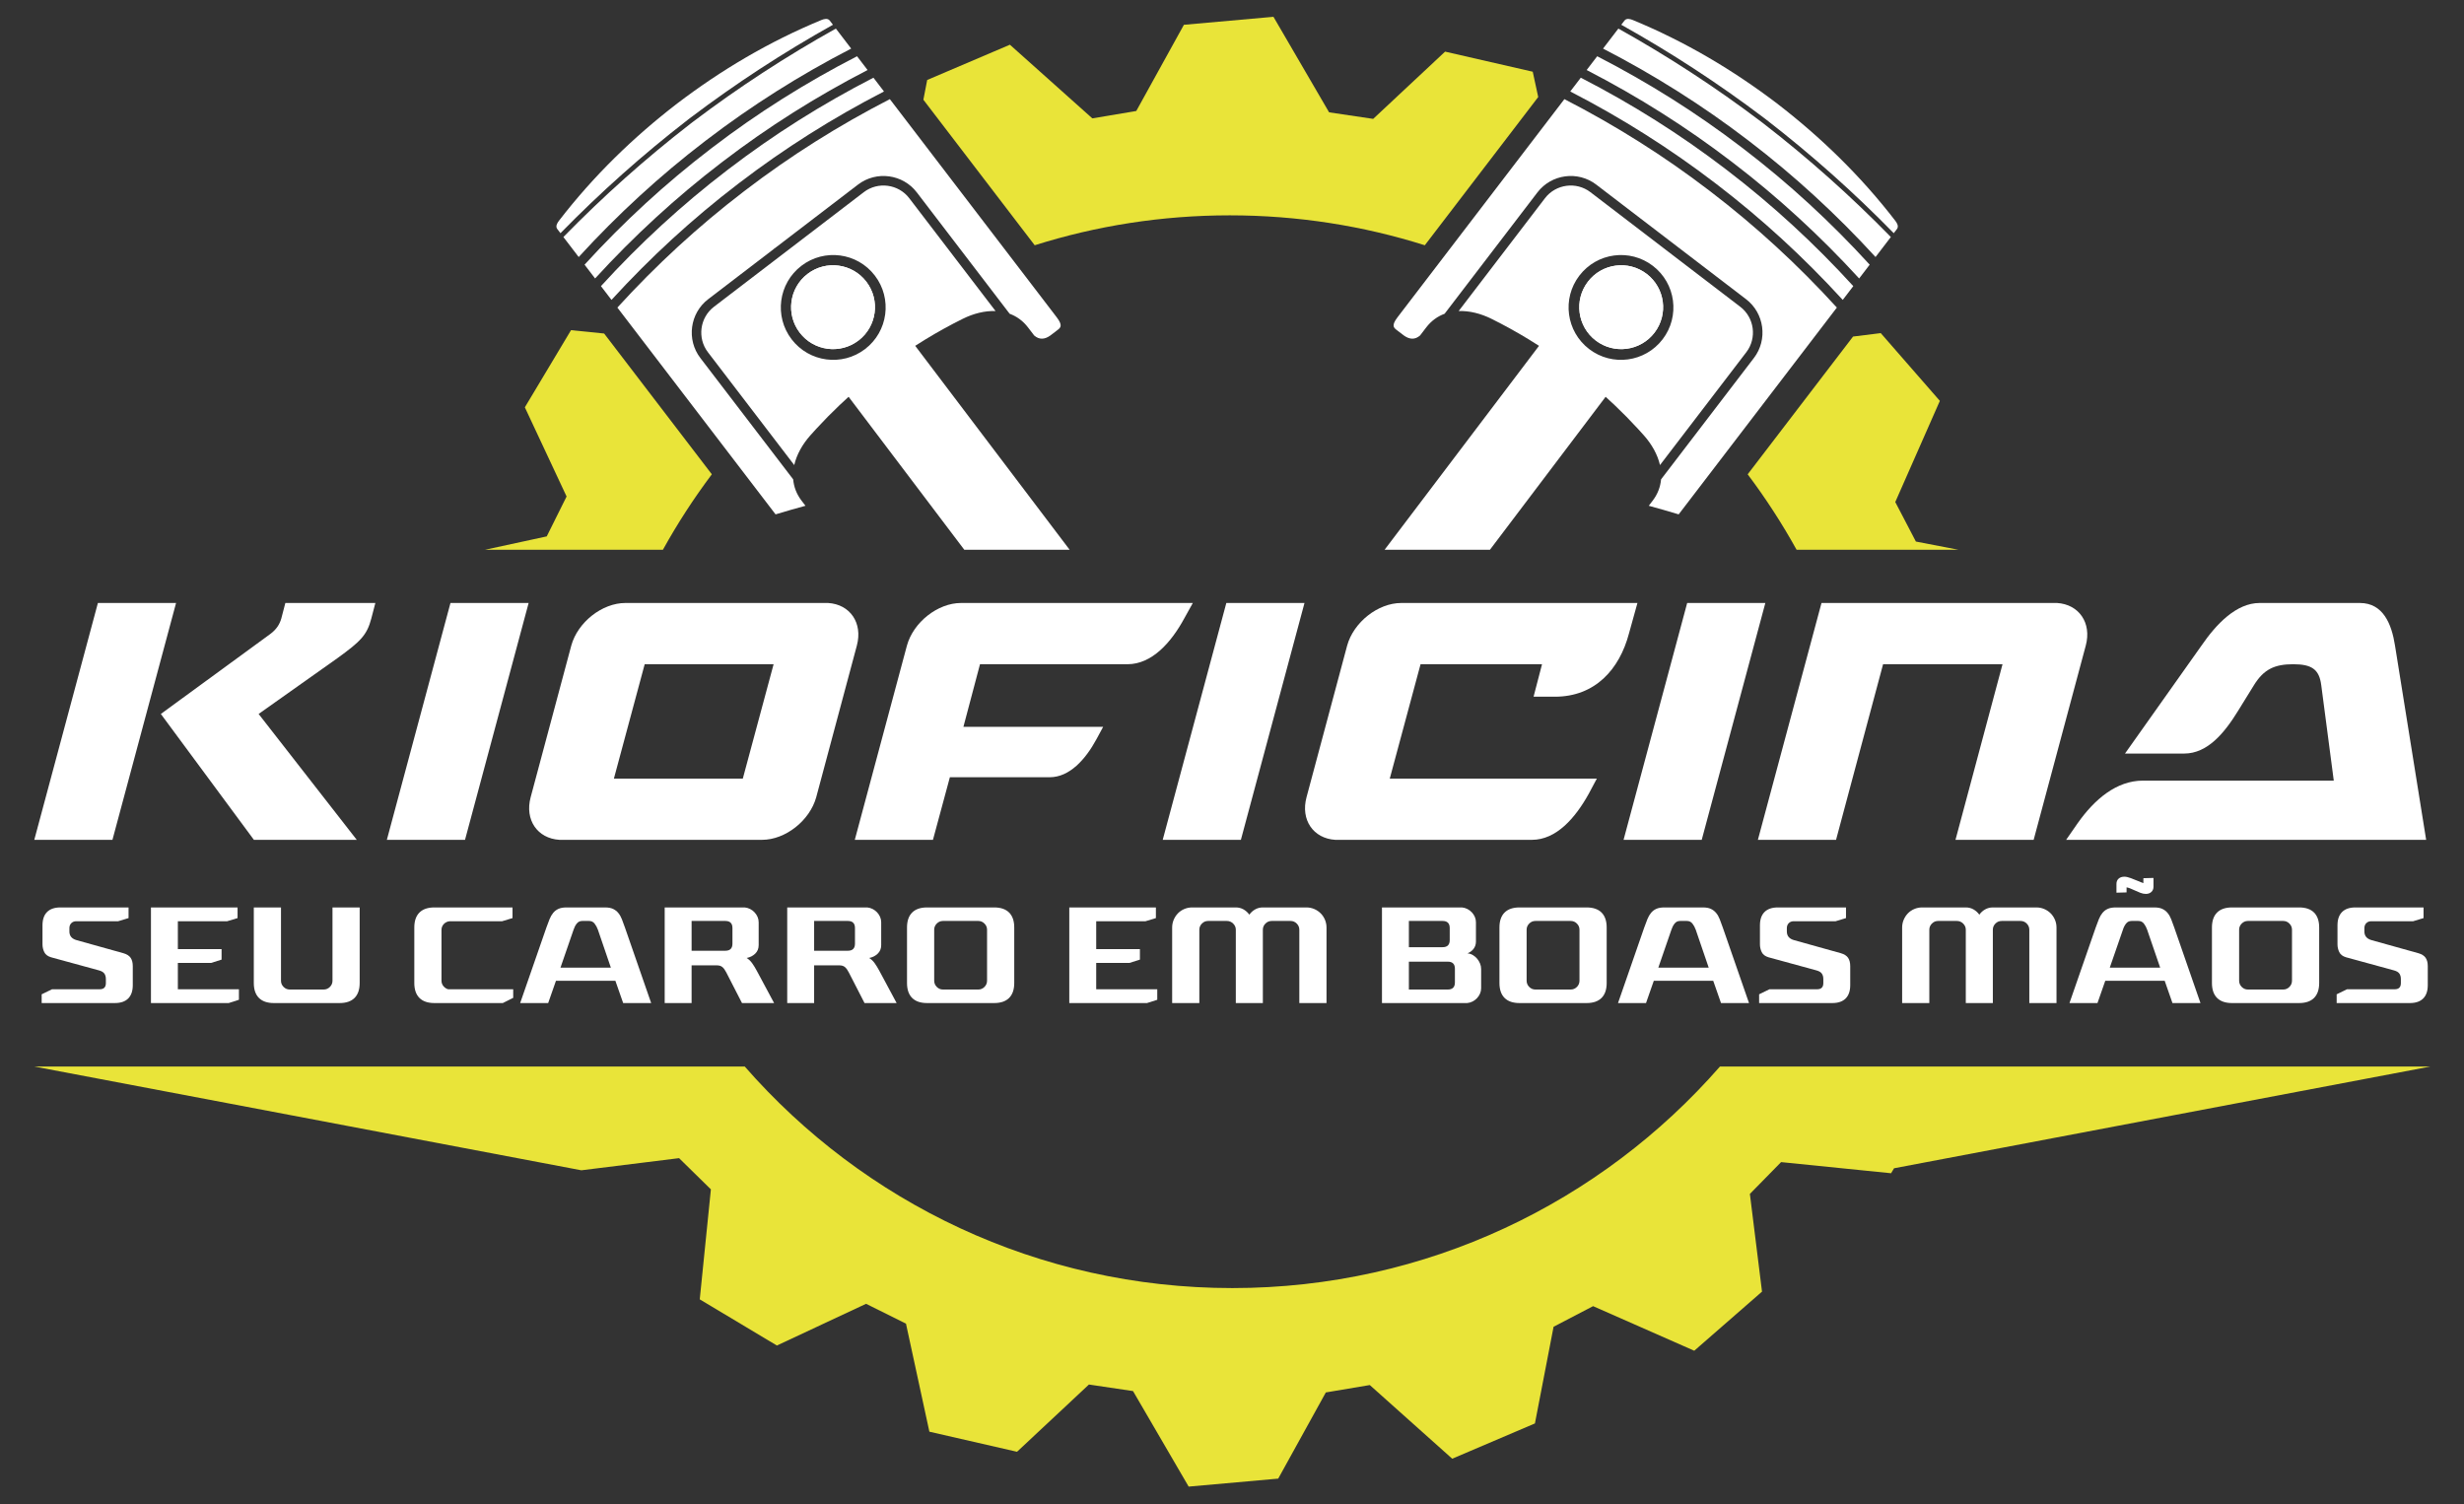 <?xml version="1.0" encoding="utf-8"?>
<!-- Generator: Adobe Illustrator 28.1.0, SVG Export Plug-In . SVG Version: 6.00 Build 0)  -->
<svg version="1.1" id="Camada_1" xmlns="http://www.w3.org/2000/svg" xmlns:xlink="http://www.w3.org/1999/xlink" x="0px" y="0px"
	 viewBox="0 0 3607.63 2202.13" style="enable-background:new 0 0 3607.63 2202.13;" xml:space="preserve">
<rect x="0" y="0" width="3607.63" height="2202.13" fill="#333333" stroke="none"/>
<style type="text/css">
	.st0{fill-rule:evenodd;clip-rule:evenodd;fill:#E9E439;}
	.st1{fill:#FFFFFF;}
	.st2{fill:none;}
</style>
<g>
	<path class="st0" d="M2773.15,1710.54l-4.35,7.28l-161.04-16.3l-45.7,46.58l17.77,143.06l-99.21,86.53l-148.11-65.27l-57.86,30.18
		l-27.31,141.55l-121.09,51.64l-120.7-107.85l-64.35,10.82l-69.72,126.18l-131.12,11.69l-81.46-139.87l-64.55-9.59l-105.3,98.46
		l-128.32-29.4l-34.26-158.19l-58.42-29.07l-130.57,61.1l-112.95-67.61l16.3-161.04l-46.58-45.7l-143.06,17.77L50.51,1561.62h737.36
		h302.59c173.76,198.76,429.13,324.33,713.87,324.33c284.73,0,540.11-125.57,713.87-324.33h297.97h741.98L2773.15,1710.54
		L2773.15,1710.54z"/>
	<path class="st0" d="M2713.13,492.76l40.54-5.03l86.54,99.21l-65.27,148.12l30.18,57.85l62.42,12.04h-237.07
		c-21.34-38.56-45.31-75.46-71.62-110.49L2713.13,492.76L2713.13,492.76z M1864.51,24.6l81.46,139.87l64.55,9.59l105.3-98.46
		l128.32,29.4l8.02,37.05l-166.03,217.05c-90.12-28.45-186.06-43.81-285.59-43.81s-195.47,15.36-285.59,43.81l-162.99-213.08
		l5.58-28.92l121.1-51.64l120.7,107.85l64.34-10.82l69.72-126.18L1864.51,24.6L1864.51,24.6z M1042.22,694.46
		c-26.31,35.04-50.29,71.93-71.63,110.49H710.05l90.44-19.58l29.07-58.42l-61.11-130.57l67.61-112.96l48.48,4.91L1042.22,694.46
		L1042.22,694.46z"/>
	<g>
		<path class="st1" d="M257.78,882.86l-93.14,346.79H50.2l93.14-346.79H257.78z M549.57,882.86l-5.94,22.79
			c-6.44,24.27-15.36,33.19-49.54,57.96l-115.43,81.74l143.67,184.29h-150.6l-136.24-184.29L395.5,928.44
			c9.41-6.94,13.87-14.37,16.35-22.79l5.94-22.79H549.57z"/>
		<path class="st1" d="M773.99,882.86l-93.14,346.79H566.41l93.14-346.79H773.99z"/>
		<path class="st1" d="M1254.53,945.28l-59.45,221.94c-9.41,34.18-45.08,62.42-79.27,62.42H819.07
			c-32.2-1.98-51.03-29.23-42.11-62.42l59.45-221.94c9.41-34.18,45.08-62.42,79.27-62.42h296.75
			C1244.62,884.84,1263.45,912.09,1254.53,945.28z M1132.66,972.53H943.91l-45.08,167.45h188.75L1132.66,972.53z"/>
		<path class="st1" d="M1327.85,945.28c9.41-34.18,45.08-62.42,79.27-62.42h339.35l-12.39,22.29
			c-19.32,35.67-47.56,67.38-83.23,67.38h-216l-24.27,91.65h204.6l-9.91,18.33c-15.85,29.23-39.14,55.49-68.37,55.49h-146.15
			l-24.77,91.65h-114.44L1327.85,945.28z"/>
		<path class="st1" d="M1909.96,882.86l-93.14,346.79h-114.44l93.14-346.79H1909.96z"/>
		<path class="st1" d="M2397.43,882.86l-12.38,44.59c-13.87,52.51-49.54,92.64-108.49,92.64h-31.21l12.39-47.56h-177.85
			l-45.08,167.45h303.19l-11.89,22.29c-19.82,35.67-47.56,67.38-83.23,67.38h-287.83c-32.2-1.98-51.03-29.23-42.11-62.42
			l59.45-221.94c9.41-34.18,45.08-62.42,79.26-62.42H2397.43z"/>
		<path class="st1" d="M2584.7,882.86l-93.14,346.79h-114.44l93.14-346.79H2584.7z"/>
		<path class="st1" d="M3053.84,945.28l-76.29,284.36h-114.44l68.86-257.12h-174.88l-68.86,257.12h-114.44l93.14-346.79h344.8
			C3043.93,884.84,3062.76,912.09,3053.84,945.28z"/>
		<path class="st1" d="M3552.22,1229.65h-86.2c-1.49,0-2.97,0-3.96,0h-436.95l16.84-24.28c24.77-35.17,56.97-62.42,95.61-62.42
			h279.41l-18.33-139.7c-2.97-23.28-13.87-30.72-41.12-30.72c-27.25,0-43.1,7.43-57.47,30.72l-23.28,37.65
			c-19.82,32.2-44.59,62.42-78.77,62.42h-86.7l111.96-158.04c21.8-31.71,51.03-62.42,85.21-62.42h146.64
			c34.18,0,46.57,30.72,51.52,62.42L3552.22,1229.65z"/>
	</g>
	<g>
		<path class="st1" d="M61.01,1468.63v-12.8l15.2-7.4h69.8c6,0,9-3,9-9v-6c0-3.07-0.7-5.67-2.1-7.8c-1.4-2.13-4.03-3.73-7.9-4.8
			l-70.2-19.2c-4.93-1.47-8.27-4-10-7.6c-1.73-3.6-2.6-7.4-2.6-11.4v-27.8c0-8.53,2.23-15.03,6.7-19.5c4.47-4.47,10.97-6.7,19.5-6.7
			h99.8v15.6l-15.2,4.6h-61.2c-3.07,0-5.53,0.93-7.4,2.8c-1.87,1.87-2.8,4.33-2.8,7.4v4.8c0,6.4,3.4,10.6,10.2,12.6l68.8,19.2
			c5.07,1.47,8.63,3.73,10.7,6.8c2.07,3.07,3.1,7.13,3.1,12.2v27.8c0,8.53-2.23,15.03-6.7,19.5c-4.47,4.47-10.97,6.7-19.5,6.7H61.01
			z"/>
		<path class="st1" d="M221.01,1468.63v-140h126.8v15.6l-15.2,4.6h-72.2v40.8h64v15.4l-15.2,4.8h-48.8v38.6h89.4v15.4l-15,4.8
			H221.01z"/>
		<path class="st1" d="M401.01,1468.63c-9.6,0-16.9-2.5-21.9-7.5s-7.5-12.3-7.5-21.9v-110.6h39.8v107.4c0,3.47,1.27,6.47,3.8,9
			c2.53,2.53,5.53,3.8,9,3.8h49.6c3.6,0,6.67-1.27,9.2-3.8c2.53-2.53,3.8-5.53,3.8-9v-107.4h39.8v110.6c0,9.6-2.5,16.9-7.5,21.9
			s-12.3,7.5-21.9,7.5H401.01z"/>
		<path class="st1" d="M636,1468.63c-9.6,0-16.9-2.5-21.9-7.5s-7.5-12.3-7.5-21.9v-81.2c0-9.6,2.5-16.9,7.5-21.9s12.3-7.5,21.9-7.5
			h114.4v15.6l-15.2,4.6h-76.6c-3.47,0.27-6.37,1.6-8.7,4c-2.33,2.4-3.5,5.33-3.5,8.8v74.2c0,3.07,0.93,5.73,2.8,8
			c1.87,2.27,4.13,3.8,6.8,4.6h95.4v12.6l-15.2,7.6H636z"/>
		<path class="st1" d="M802.6,1468.63h-41l38.4-110.6c1.6-4.53,3.13-8.6,4.6-12.2c1.47-3.6,3.23-6.67,5.3-9.2
			c2.07-2.53,4.63-4.5,7.7-5.9c3.07-1.4,7-2.1,11.8-2.1h56.4c4.8,0,8.7,0.7,11.7,2.1c3,1.4,5.57,3.37,7.7,5.9
			c2.13,2.53,3.9,5.6,5.3,9.2c1.4,3.6,2.9,7.67,4.5,12.2l38.4,110.6h-41l-11.4-32.6h-87L802.6,1468.63z M820.6,1416.83h73.8
			l-19-55.6c-1.2-3.33-2.8-6.3-4.8-8.9c-2-2.6-4.73-3.9-8.2-3.9h-9.8c-3.47,0-6.2,1.3-8.2,3.9c-2,2.6-3.53,5.57-4.6,8.9
			L820.6,1416.83z"/>
		<path class="st1" d="M1012.6,1468.63h-39.4v-140h117.2c2.8,0.27,5.43,1.03,7.9,2.3c2.47,1.27,4.63,2.9,6.5,4.9
			c1.87,2,3.33,4.23,4.4,6.7c1.07,2.47,1.6,5.1,1.6,7.9v33.4c0,5.07-1.7,9.23-5.1,12.5c-3.4,3.27-7.57,5.37-12.5,6.3
			c3.07,1.87,5.77,4.43,8.1,7.7c2.33,3.27,4.63,7.03,6.9,11.3l25.2,47h-47l-23-44.8c-1.73-3.47-3.6-6.07-5.6-7.8
			c-2-1.73-4.73-2.6-8.2-2.6h-37V1468.63z M1012.6,1348.43v43.6h49.4c6.93,0,10.4-3.47,10.4-10.4v-22.8c0-6.93-3.47-10.4-10.4-10.4
			H1012.6z"/>
		<path class="st1" d="M1192,1468.63h-39.4v-140h117.2c2.8,0.27,5.43,1.03,7.9,2.3c2.47,1.27,4.63,2.9,6.5,4.9
			c1.87,2,3.33,4.23,4.4,6.7c1.07,2.47,1.6,5.1,1.6,7.9v33.4c0,5.07-1.7,9.23-5.1,12.5c-3.4,3.27-7.57,5.37-12.5,6.3
			c3.07,1.87,5.77,4.43,8.1,7.7c2.33,3.27,4.63,7.03,6.9,11.3l25.2,47h-47l-23-44.8c-1.73-3.47-3.6-6.07-5.6-7.8
			c-2-1.73-4.73-2.6-8.2-2.6h-37V1468.63z M1192,1348.43v43.6h49.4c6.93,0,10.4-3.47,10.4-10.4v-22.8c0-6.93-3.47-10.4-10.4-10.4
			H1192z"/>
		<path class="st1" d="M1357.39,1468.63c-9.6,0-16.9-2.5-21.9-7.5s-7.5-12.3-7.5-21.9v-81.2c0-9.6,2.5-16.9,7.5-21.9
			s12.3-7.5,21.9-7.5h98.2c9.6,0,16.9,2.5,21.9,7.5s7.5,12.3,7.5,21.9v81.2c0,9.6-2.5,16.9-7.5,21.9s-12.3,7.5-21.9,7.5H1357.39z
			 M1380.59,1348.43c-3.47,0-6.47,1.27-9,3.8c-2.53,2.54-3.8,5.54-3.8,9v74.6c0,3.6,1.27,6.67,3.8,9.2c2.53,2.53,5.53,3.8,9,3.8
			h51.8c3.47,0,6.47-1.27,9-3.8c2.53-2.53,3.8-5.6,3.8-9.2v-74.6c0-3.46-1.27-6.46-3.8-9c-2.53-2.53-5.53-3.8-9-3.8H1380.59z"/>
		<path class="st1" d="M1565.59,1468.63v-140h126.8v15.6l-15.2,4.6h-72.2v40.8h64v15.4l-15.2,4.8h-48.8v38.6h89.4v15.4l-15,4.8
			H1565.59z"/>
		<path class="st1" d="M1755.99,1468.63h-39.8v-110.6c0-4,0.77-7.8,2.3-11.4c1.53-3.6,3.6-6.73,6.2-9.4c2.6-2.67,5.7-4.77,9.3-6.3
			c3.6-1.53,7.4-2.3,11.4-2.3h64c4.13,0,7.9,0.97,11.3,2.9c3.4,1.93,6.23,4.5,8.5,7.7c2.27-3.2,5.1-5.77,8.5-7.7
			c3.4-1.93,7.17-2.9,11.3-2.9h63.8c4,0,7.8,0.77,11.4,2.3c3.6,1.53,6.73,3.63,9.4,6.3c2.67,2.67,4.77,5.8,6.3,9.4
			c1.53,3.6,2.3,7.4,2.3,11.4v110.6h-39.8v-107.4c0-3.46-1.27-6.46-3.8-9c-2.53-2.53-5.53-3.8-9-3.8h-27.6c-3.6,0-6.67,1.27-9.2,3.8
			c-2.53,2.54-3.8,5.54-3.8,9v107.4h-39.6v-107.4c0-3.46-1.3-6.46-3.9-9c-2.6-2.53-5.63-3.8-9.1-3.8h-27.6c-3.47,0-6.47,1.27-9,3.8
			c-2.53,2.54-3.8,5.54-3.8,9V1468.63z"/>
		<path class="st1" d="M2048.99,1468.63h-25.6v-140h117.2c2.8,0.27,5.43,1.03,7.9,2.3c2.47,1.27,4.63,2.9,6.5,4.9
			c1.87,2,3.33,4.23,4.4,6.7c1.07,2.47,1.6,5.1,1.6,7.9v28c0,4.13-1.13,7.7-3.4,10.7c-2.27,3-5.27,5.23-9,6.7
			c2.8,0.27,5.4,1.1,7.8,2.5c2.4,1.4,4.5,3.17,6.3,5.3c1.8,2.13,3.23,4.5,4.3,7.1c1.07,2.6,1.6,5.3,1.6,8.1v28
			c0,2.8-0.53,5.43-1.6,7.9c-1.07,2.47-2.53,4.7-4.4,6.7c-1.87,2-4.03,3.63-6.5,4.9c-2.47,1.27-5.1,2.03-7.9,2.3H2048.99z
			 M2062.79,1348.43v38.4h49.4c6.93,0,10.4-3.47,10.4-10.4v-17.6c0-6.93-3.47-10.4-10.4-10.4H2062.79z M2130.19,1418.43
			c0-6.93-3.47-10.4-10.4-10.4h-57v40.8h57c6.93,0,10.4-3.47,10.4-10.4V1418.43z"/>
		<path class="st1" d="M2224.79,1468.63c-9.6,0-16.9-2.5-21.9-7.5s-7.5-12.3-7.5-21.9v-81.2c0-9.6,2.5-16.9,7.5-21.9
			s12.3-7.5,21.9-7.5h98.2c9.6,0,16.9,2.5,21.9,7.5s7.5,12.3,7.5,21.9v81.2c0,9.6-2.5,16.9-7.5,21.9s-12.3,7.5-21.9,7.5H2224.79z
			 M2247.99,1348.43c-3.47,0-6.47,1.27-9,3.8c-2.54,2.54-3.8,5.54-3.8,9v74.6c0,3.6,1.27,6.67,3.8,9.2c2.53,2.53,5.53,3.8,9,3.8
			h51.8c3.47,0,6.47-1.27,9-3.8c2.53-2.53,3.8-5.6,3.8-9.2v-74.6c0-3.46-1.27-6.46-3.8-9c-2.53-2.53-5.53-3.8-9-3.8H2247.99z"/>
		<path class="st1" d="M2409.99,1468.63h-41l38.4-110.6c1.6-4.53,3.13-8.6,4.6-12.2c1.47-3.6,3.23-6.67,5.3-9.2
			c2.07-2.53,4.63-4.5,7.7-5.9c3.07-1.4,7-2.1,11.8-2.1h56.4c4.8,0,8.7,0.7,11.7,2.1c3,1.4,5.57,3.37,7.7,5.9
			c2.13,2.53,3.9,5.6,5.3,9.2c1.4,3.6,2.9,7.67,4.5,12.2l38.4,110.6h-41l-11.4-32.6h-87L2409.99,1468.63z M2427.99,1416.83h73.8
			l-19-55.6c-1.2-3.33-2.8-6.3-4.8-8.9c-2-2.6-4.73-3.9-8.2-3.9h-9.8c-3.47,0-6.2,1.3-8.2,3.9c-2,2.6-3.53,5.57-4.6,8.9
			L2427.99,1416.83z"/>
		<path class="st1" d="M2575.59,1468.63v-12.8l15.2-7.4h69.8c6,0,9-3,9-9v-6c0-3.07-0.7-5.67-2.1-7.8c-1.4-2.13-4.03-3.73-7.9-4.8
			l-70.2-19.2c-4.93-1.47-8.27-4-10-7.6c-1.73-3.6-2.6-7.4-2.6-11.4v-27.8c0-8.53,2.23-15.03,6.7-19.5c4.47-4.47,10.97-6.7,19.5-6.7
			h99.8v15.6l-15.2,4.6h-61.2c-3.07,0-5.53,0.93-7.4,2.8c-1.87,1.87-2.8,4.33-2.8,7.4v4.8c0,6.4,3.4,10.6,10.2,12.6l68.8,19.2
			c5.07,1.47,8.63,3.73,10.7,6.8c2.07,3.07,3.1,7.13,3.1,12.2v27.8c0,8.53-2.23,15.03-6.7,19.5c-4.47,4.47-10.97,6.7-19.5,6.7
			H2575.59z"/>
		<path class="st1" d="M2824.79,1468.63h-39.8v-110.6c0-4,0.77-7.8,2.3-11.4c1.53-3.6,3.6-6.73,6.2-9.4c2.6-2.67,5.7-4.77,9.3-6.3
			c3.6-1.53,7.4-2.3,11.4-2.3h64c4.13,0,7.9,0.97,11.3,2.9c3.4,1.93,6.23,4.5,8.5,7.7c2.27-3.2,5.1-5.77,8.5-7.7
			c3.4-1.93,7.17-2.9,11.3-2.9h63.8c4,0,7.8,0.77,11.4,2.3c3.6,1.53,6.73,3.63,9.4,6.3c2.67,2.67,4.77,5.8,6.3,9.4
			c1.53,3.6,2.3,7.4,2.3,11.4v110.6h-39.8v-107.4c0-3.46-1.27-6.46-3.8-9c-2.53-2.53-5.53-3.8-9-3.8h-27.6c-3.6,0-6.67,1.27-9.2,3.8
			c-2.53,2.54-3.8,5.54-3.8,9v107.4h-39.6v-107.4c0-3.46-1.3-6.46-3.9-9c-2.6-2.53-5.63-3.8-9.1-3.8h-27.6c-3.47,0-6.47,1.27-9,3.8
			c-2.53,2.54-3.8,5.54-3.8,9V1468.63z"/>
		<path class="st1" d="M3183.39,1358.03l38.4,110.6h-41l-11.4-32.6h-87l-11.4,32.6h-41l38.4-110.6c1.6-4.53,3.13-8.6,4.6-12.2
			c1.47-3.6,3.23-6.67,5.3-9.2c2.07-2.53,4.63-4.5,7.7-5.9c3.07-1.4,7-2.1,11.8-2.1h56.4c4.8,0,8.7,0.7,11.7,2.1
			c3,1.4,5.57,3.37,7.7,5.9c2.13,2.53,3.9,5.6,5.3,9.2C3180.29,1349.43,3181.79,1353.5,3183.39,1358.03z M3162.79,1416.83l-19-55.4
			c-1.2-3.47-2.8-6.5-4.8-9.1c-2-2.6-4.73-3.9-8.2-3.9h-9.8c-3.47,0-6.2,1.3-8.2,3.9c-2,2.6-3.53,5.63-4.6,9.1l-19.2,55.4H3162.79z
			 M3113.59,1306.63l-14.8,0.4v-12.8c0-3.33,1.07-5.93,3.2-7.8c2.13-1.87,4.93-2.8,8.4-2.8c2.53,0,5.67,0.7,9.4,2.1
			c3.73,1.4,7.33,2.83,10.8,4.3c1.6,0.67,3.07,1.27,4.4,1.8c1.33,0.53,2.4,0.93,3.2,1.2v-7.2l14.8-0.4v13c0,3.07-1.03,5.57-3.1,7.5
			c-2.07,1.93-4.77,2.9-8.1,2.9c-2.53,0-5.2-0.53-8-1.6c-2.8-1.07-5.6-2.27-8.4-3.6c-2.27-1.07-4.4-2-6.4-2.8s-3.8-1.33-5.4-1.6
			V1306.63z"/>
		<path class="st1" d="M3267.99,1468.63c-9.6,0-16.9-2.5-21.9-7.5s-7.5-12.3-7.5-21.9v-81.2c0-9.6,2.5-16.9,7.5-21.9
			s12.3-7.5,21.9-7.5h98.2c9.6,0,16.9,2.5,21.9,7.5s7.5,12.3,7.5,21.9v81.2c0,9.6-2.5,16.9-7.5,21.9s-12.3,7.5-21.9,7.5H3267.99z
			 M3291.19,1348.43c-3.47,0-6.47,1.27-9,3.8c-2.54,2.54-3.8,5.54-3.8,9v74.6c0,3.6,1.27,6.67,3.8,9.2c2.53,2.53,5.53,3.8,9,3.8
			h51.8c3.47,0,6.47-1.27,9-3.8c2.53-2.53,3.8-5.6,3.8-9.2v-74.6c0-3.46-1.27-6.46-3.8-9c-2.53-2.53-5.53-3.8-9-3.8H3291.19z"/>
		<path class="st1" d="M3421.19,1468.63v-12.8l15.2-7.4h69.8c6,0,9-3,9-9v-6c0-3.07-0.7-5.67-2.1-7.8c-1.4-2.13-4.03-3.73-7.9-4.8
			l-70.2-19.2c-4.93-1.47-8.27-4-10-7.6c-1.73-3.6-2.6-7.4-2.6-11.4v-27.8c0-8.53,2.23-15.03,6.7-19.5c4.47-4.47,10.97-6.7,19.5-6.7
			h99.8v15.6l-15.2,4.6h-61.2c-3.07,0-5.53,0.93-7.4,2.8c-1.87,1.87-2.8,4.33-2.8,7.4v4.8c0,6.4,3.4,10.6,10.2,12.6l68.8,19.2
			c5.07,1.47,8.63,3.73,10.7,6.8c2.07,3.07,3.1,7.13,3.1,12.2v27.8c0,8.53-2.23,15.03-6.7,19.5c-4.47,4.47-10.97,6.7-19.5,6.7
			H3421.19z"/>
	</g>
	<path class="st2" d="M1306.67,536.85v-7.73c-3.51,2.55-7,5.12-10.46,7.73H1306.67z"/>
	<g>
		<path class="st1" d="M1170.93,487.08c20.6,26.93,59.13,32.06,86.06,11.46c26.93-20.6,32.06-59.13,11.46-86.06
			c-20.6-26.93-59.13-32.06-86.06-11.46C1155.46,421.62,1150.32,460.15,1170.93,487.08z"/>
		<path class="st1" d="M1031.86,206.98l1.32-1.01l1.32-1.01c65.84-50.36,136.42-94.97,211.74-133.82l-22.41-29.3
			c-73.1,40.79-142.54,86.1-208.38,135.87c-0.82,0.62-1.64,1.24-2.46,1.86c-0.81,0.63-1.62,1.26-2.44,1.89
			c-65.26,50.52-127.17,105.68-185.67,165.56l22.41,29.3C904.5,313.79,966.02,257.34,1031.86,206.98z"/>
		<path class="st1" d="M1006.31,175.95c0.82-0.63,1.64-1.27,2.46-1.9c0.83-0.63,1.65-1.25,2.48-1.88
			c65.84-49.77,135.27-95.1,208.32-135.92l-4.65-6.07c-3.02-3.96-8.61-2.37-12.16-0.91c-77.27,31.87-147.29,73.62-211.23,122.25
			c-63.66,48.99-122.29,105.64-173.27,171.87c-2.34,3.04-5.34,8.01-2.3,11.97l4.64,6.07C879.12,281.62,941.04,226.48,1006.31,175.95
			z"/>
		<polygon class="st1" points="1133.27,364.34 1134.43,363.45 1133.27,363.45 		"/>
		<path class="st1" d="M1547.16,464.52l-244.3-319.37c-75.3,38.7-145.92,83.26-211.84,133.68l-1.32,1.01l-1.32,1.01
			c-65.92,50.43-127.41,106.92-184.46,169.48l231.61,302.78c14.57-4.41,29.16-8.61,43.78-12.58l-5.7-7.45
			c-7.47-9.76-11.34-20.38-12.3-31.23l-135.92-177.69c-10.27-13.41-14.11-29.8-12.03-45.4c2.08-15.59,10.07-30.4,23.49-40.67
			l96.42-73.76v-0.89h1.17l12.12-9.27l109.71-83.92c13.41-10.26,29.8-14.1,45.39-12.03c15.6,2.08,30.41,10.07,40.67,23.49
			l135.92,177.69c10.22,3.76,19.46,10.27,26.92,20.04l9.02,11.79c7.29,6.3,15.2,6.09,23.67-0.02c3.5-2.69,7.02-5.37,10.53-8.05
			C1552.62,479.91,1556.59,476.84,1547.16,464.52z"/>
		<path class="st1" d="M1079.89,269.77l1.32-1.01l1.32-1.01c65.84-50.36,136.41-94.97,211.74-133.82l-15.43-20.17
			c-75.31,38.7-145.93,83.26-211.85,133.68l-1.32,1.01l-1.32,1.01c-65.92,50.43-127.41,106.92-184.47,169.48l15.43,20.17
			C952.52,376.57,1014.05,320.13,1079.89,269.77z"/>
		<path class="st1" d="M1055.88,238.37l1.32-1.01l1.32-1.01c65.83-50.36,136.41-94.97,211.74-133.82l-15.43-20.17
			c-75.31,38.69-145.92,83.25-211.84,133.68l-1.33,1.01l-1.32,1.01c-65.92,50.43-127.41,106.92-184.46,169.48l15.43,20.17
			C928.52,345.18,990.04,288.73,1055.88,238.37z"/>
		<path class="st1" d="M1339.99,506.34c5-3.22,10.04-6.39,15.14-9.5c17.61-10.73,35.79-20.79,54.6-30.11
			c15.5-7.69,32.21-11.9,47.93-11.28l-2.79-3.64l-123.62-161.62c-7.93-10.36-19.37-16.53-31.43-18.14
			c-12.06-1.61-24.72,1.36-35.07,9.28l-107.35,82.12l-2.36,1.81l-21.77,16.65l-87.95,67.27c-10.36,7.92-16.53,19.37-18.14,31.42
			c-1.61,12.06,1.36,24.72,9.28,35.08l126.41,165.26c3.52-15.34,11.96-30.36,23.43-43.31c2.91-3.29,5.85-6.52,8.81-9.74
			c11.05-12.02,22.43-23.58,34.12-34.68c4.37-4.15,8.78-8.22,13.23-12.24l169.4,223.98h154.23L1339.99,506.34z M1266.59,511.1
			c-33.66,25.75-81.82,19.34-107.57-14.33c-25.75-33.66-19.34-81.83,14.33-107.58c33.66-25.75,81.82-19.34,107.57,14.33
			C1306.67,437.19,1300.26,485.35,1266.59,511.1z"/>
		<path class="st1" d="M1182.38,401.02c-26.93,20.6-32.06,59.13-11.46,86.06c20.6,26.93,59.13,32.06,86.06,11.46
			c26.93-20.6,32.06-59.13,11.46-86.06C1247.84,385.55,1209.31,380.42,1182.38,401.02z"/>
	</g>
	<g>
		<path class="st1" d="M2422.41,487.08c-20.6,26.93-59.13,32.06-86.06,11.46c-26.93-20.6-32.06-59.13-11.46-86.06
			c20.6-26.93,59.13-32.06,86.06-11.46C2437.88,421.62,2443.01,460.15,2422.41,487.08z"/>
		<path class="st1" d="M2561.47,206.98l-1.32-1.01l-1.32-1.01c-65.84-50.36-136.42-94.97-211.74-133.82l22.41-29.3
			c73.1,40.79,142.54,86.1,208.38,135.87c0.82,0.62,1.64,1.24,2.46,1.86c0.81,0.63,1.62,1.26,2.44,1.89
			c65.26,50.52,127.17,105.68,185.67,165.56l-22.41,29.3C2688.83,313.79,2627.31,257.34,2561.47,206.98z"/>
		<path class="st1" d="M2587.02,175.95c-0.82-0.63-1.64-1.27-2.46-1.9c-0.83-0.63-1.65-1.25-2.48-1.88
			c-65.84-49.77-135.27-95.1-208.32-135.92l4.65-6.07c3.02-3.96,8.61-2.37,12.16-0.91c77.27,31.87,147.29,73.62,211.23,122.25
			c63.66,48.99,122.29,105.64,173.27,171.87c2.34,3.04,5.34,8.01,2.3,11.97l-4.64,6.07C2714.22,281.62,2652.3,226.48,2587.02,175.95
			z"/>
		<polygon class="st1" points="2460.07,364.34 2458.9,363.45 2460.07,363.45 		"/>
		<path class="st1" d="M2046.18,464.52l244.3-319.37c75.3,38.7,145.92,83.26,211.84,133.68l1.32,1.01l1.32,1.01
			c65.92,50.43,127.41,106.92,184.46,169.48l-231.61,302.78c-14.57-4.41-29.16-8.61-43.78-12.58l5.7-7.45
			c7.47-9.76,11.34-20.38,12.3-31.23l135.92-177.69c10.27-13.41,14.11-29.8,12.03-45.4c-2.08-15.59-10.07-30.4-23.49-40.67
			l-96.42-73.76v-0.89h-1.17l-12.12-9.27l-109.71-83.92c-13.41-10.26-29.8-14.1-45.39-12.03c-15.6,2.08-30.41,10.07-40.67,23.49
			L2115.08,459.4c-10.22,3.76-19.46,10.27-26.92,20.04l-9.02,11.79c-7.29,6.3-15.2,6.09-23.67-0.02c-3.5-2.69-7.02-5.37-10.53-8.05
			C2040.72,479.91,2036.75,476.84,2046.18,464.52z"/>
		<path class="st1" d="M2513.45,269.77l-1.32-1.01l-1.32-1.01c-65.84-50.36-136.41-94.97-211.74-133.82l15.43-20.17
			c75.31,38.7,145.93,83.26,211.85,133.68l1.32,1.01l1.32,1.01c65.92,50.43,127.41,106.92,184.47,169.48l-15.43,20.17
			C2640.81,376.57,2579.28,320.13,2513.45,269.77z"/>
		<path class="st1" d="M2537.46,238.37l-1.32-1.01l-1.32-1.01c-65.83-50.36-136.41-94.97-211.74-133.82l15.43-20.17
			c75.31,38.69,145.92,83.25,211.84,133.68l1.33,1.01l1.32,1.01c65.92,50.43,127.41,106.92,184.46,169.48l-15.43,20.17
			C2664.82,345.18,2603.29,288.73,2537.46,238.37z"/>
		<path class="st1" d="M2027.22,804.95h154.23l169.4-223.98c4.45,4.02,8.87,8.09,13.23,12.24c11.69,11.1,23.06,22.66,34.12,34.68
			c2.96,3.22,5.9,6.46,8.81,9.74c11.48,12.95,19.92,27.97,23.43,43.31l126.41-165.26c7.92-10.35,10.88-23.02,9.28-35.08
			c-1.61-12.06-7.78-23.5-18.14-31.42l-87.95-67.27l-21.77-16.65l-2.36-1.81l-107.35-82.12c-10.36-7.92-23.01-10.89-35.07-9.28
			c-12.05,1.61-23.5,7.78-31.43,18.14l-123.62,161.62l-2.79,3.64c15.72-0.62,32.43,3.59,47.93,11.28
			c18.81,9.32,36.99,19.38,54.6,30.11c5.1,3.11,10.14,6.28,15.14,9.5L2027.22,804.95z M2312.41,403.53
			c25.75-33.66,73.91-40.08,107.57-14.33c33.66,25.75,40.08,73.91,14.33,107.58c-25.75,33.66-73.91,40.08-107.57,14.33
			C2293.07,485.35,2286.66,437.19,2312.41,403.53z"/>
		<path class="st1" d="M2410.95,401.02c26.93,20.6,32.06,59.13,11.46,86.06c-20.6,26.93-59.13,32.06-86.06,11.46
			c-26.93-20.6-32.06-59.13-11.46-86.06C2345.49,385.55,2384.02,380.42,2410.95,401.02z"/>
	</g>
</g>
</svg>
